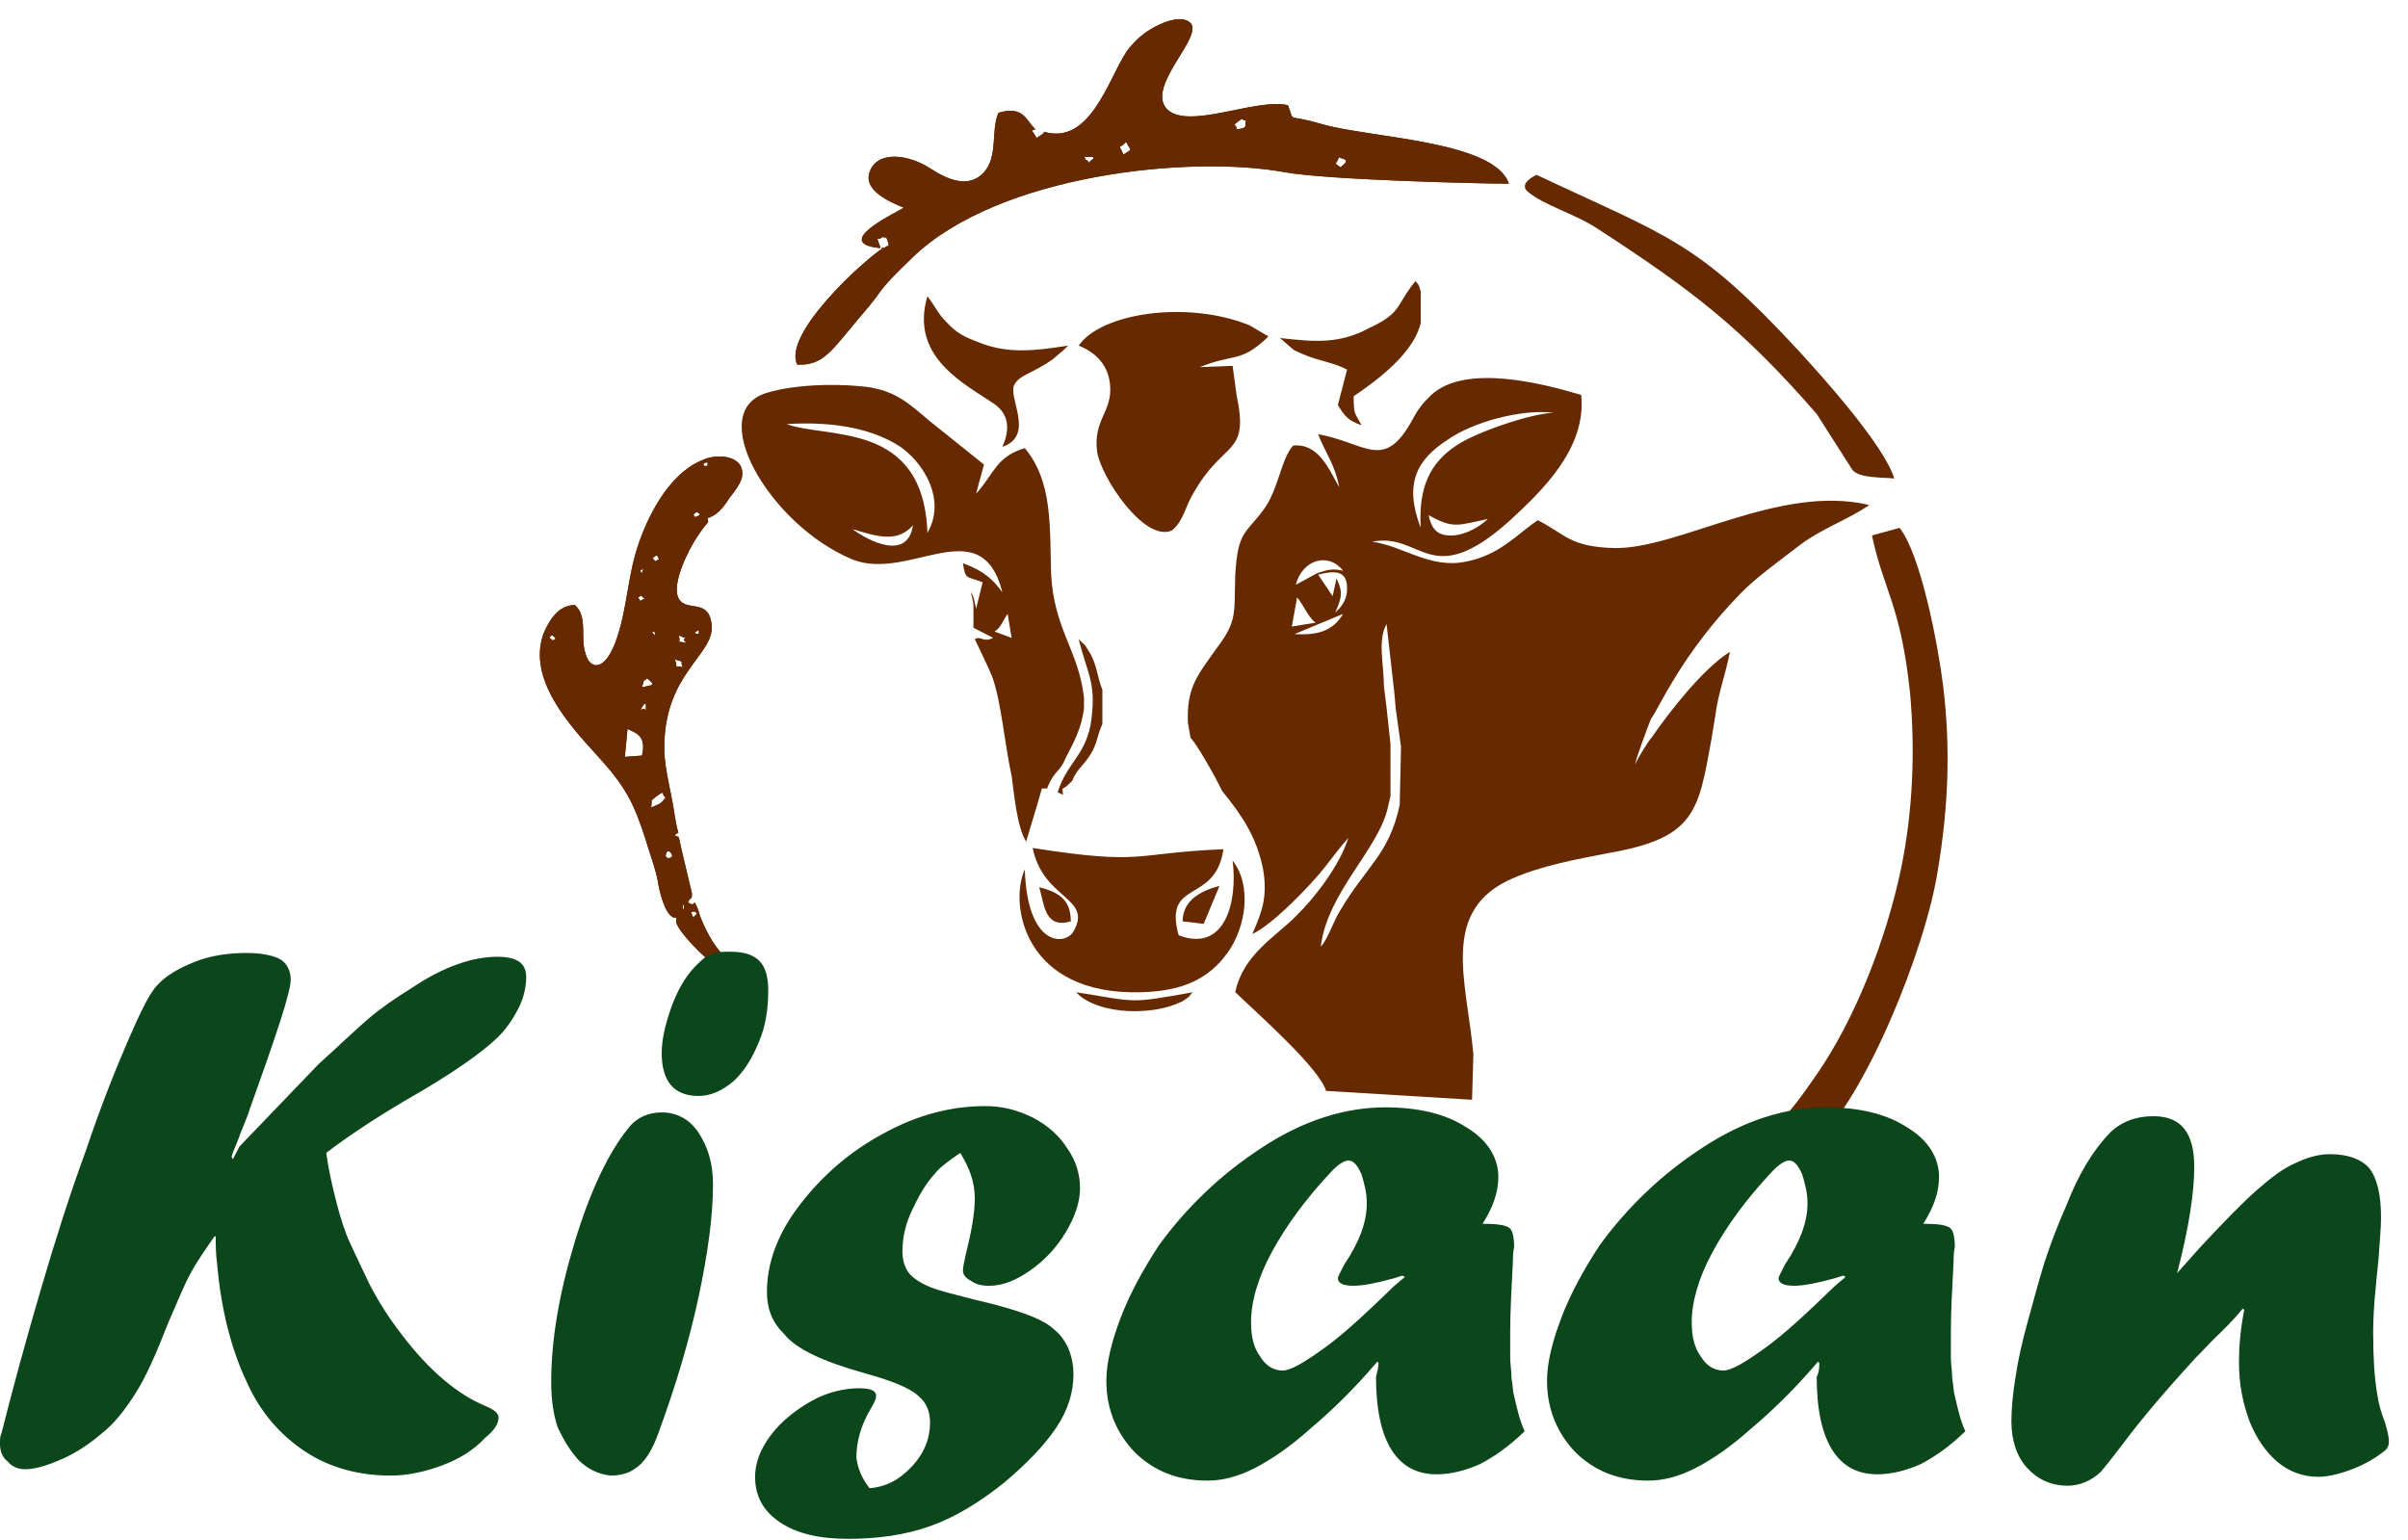 <svg width="111" height="71" viewBox="0 0 111 71" fill="none" xmlns="http://www.w3.org/2000/svg">
<path fill-rule="evenodd" clip-rule="evenodd" d="M32.624 23.867C32.624 23.867 32.746 23.867 32.806 23.809C33.109 23.692 33.473 23.225 33.594 22.992C33.837 22.7 34.14 22.292 34.201 22C34.383 21.009 33.109 20.892 32.442 21.184C30.744 21.825 29.774 24.042 29.41 25.15C28.925 26.609 28.925 27.95 28.44 29.409C27.894 31.042 27.167 30.867 26.985 30.109C26.742 29.409 27.106 28.417 26.5 27.892C25.711 27.892 25.287 28.65 25.044 29.234C24.317 31.334 26.257 33.434 27.531 34.834C28.865 36.292 29.229 37.05 29.774 38.742C29.956 39.384 30.199 39.967 30.32 40.609C30.381 41.017 30.623 42.125 31.048 42.3C31.048 42.3 31.108 42.3 31.169 42.3V42.359V42.475C31.169 43 33.655 45.45 34.625 45.392C34.625 45.334 34.625 45.334 34.565 45.217C34.504 45.159 34.504 45.159 34.444 45.1C33.655 44.284 32.988 43.992 32.321 42.359C32.26 42.242 32.2 41.95 32.139 41.834C31.897 41.309 32.139 41.892 31.715 41.6C31.836 41.309 31.897 41.542 31.897 41.192L31.412 39.15C31.23 38.334 31.351 38.684 31.108 38.509C31.351 38.217 31.29 38.742 31.108 37.634C30.987 36.7 30.623 35.417 30.623 34.6C30.562 31.042 32.928 30.225 32.806 28.825C32.685 27.542 31.654 28.242 31.29 27.6C30.926 26.959 31.715 25.384 32.139 24.742C32.806 23.75 32.624 24.275 32.624 23.867ZM32.624 21.475C32.382 21.475 32.442 21.534 32.442 21.359C32.746 21.242 32.564 21.417 32.624 21.475ZM32.139 23.809C31.957 23.867 32.078 23.809 31.957 23.75C32.139 23.517 32.139 23.634 32.26 23.692C32.2 23.75 32.321 23.692 32.139 23.809ZM30.381 25.792C30.138 25.85 30.32 25.967 30.077 25.734C30.32 25.559 30.259 25.559 30.381 25.792ZM32.078 29.117C32.139 29.117 32.26 28.942 32.2 29.234C31.897 29.175 32.078 29.175 32.078 29.117ZM29.653 26.259C29.532 26.55 29.592 26.375 29.532 26.375C29.592 26.2 29.229 26.375 29.592 26.259C29.895 26.142 29.41 26.142 29.653 26.259ZM29.714 27.6C29.41 27.717 29.592 27.775 29.41 27.542C29.653 27.425 29.471 27.425 29.714 27.6ZM30.077 29.117C30.259 29.175 30.077 28.825 30.199 29.234V29.292L30.077 29.175C30.077 29.175 30.077 29.175 30.077 29.117ZM25.348 29.35C25.469 29.292 25.408 29.234 25.529 29.35C25.651 29.467 25.59 29.35 25.59 29.467C25.408 29.525 25.59 29.584 25.408 29.467C25.226 29.35 25.408 29.525 25.348 29.35ZM30.987 39.442C30.987 39.442 30.987 39.559 30.805 39.559C30.744 39.559 30.684 39.5 30.684 39.442C30.744 39.092 30.926 39.267 30.987 39.442ZM31.957 42.009C32.26 42.125 32.078 42.125 31.957 42.3C31.775 41.892 31.897 42.125 31.957 42.009ZM29.774 32.734C29.532 32.5 29.289 33.2 29.653 32.5C29.653 32.5 29.714 32.442 29.774 32.442V32.734ZM31.472 30.75C30.987 30.692 31.29 30.809 31.108 30.4C31.654 30.575 31.29 30.4 31.472 30.75ZM31.654 29.642C31.108 29.525 31.412 29.7 31.29 29.292C32.018 29.584 31.23 29.292 31.654 29.642ZM29.592 31.684C29.714 31.334 29.592 31.45 29.835 31.275C30.259 31.625 30.077 31.567 29.592 31.684ZM30.684 36.759C30.441 37.109 30.381 37.05 30.017 37.225C30.077 36.759 29.956 36.992 30.199 36.759C30.744 36.35 30.441 36.642 30.684 36.759ZM28.804 34.892L28.925 33.609C29.471 33.842 29.774 34.017 29.592 34.834L28.804 34.892ZM31.472 41.717C31.654 41.775 31.412 41.484 31.533 41.775V41.892C31.472 41.834 31.472 42.184 31.472 41.717Z" fill="#672900"/>
<path d="M32.624 23.867C32.624 23.867 32.746 23.867 32.806 23.809C33.109 23.692 33.473 23.225 33.594 22.992C33.837 22.7 34.14 22.292 34.201 22C34.383 21.009 33.109 20.892 32.442 21.184C30.744 21.825 29.774 24.042 29.41 25.15C28.925 26.609 28.925 27.95 28.44 29.409C27.894 31.042 27.167 30.867 26.985 30.109C26.742 29.409 27.106 28.417 26.5 27.892C25.711 27.892 25.287 28.65 25.044 29.234C24.317 31.334 26.257 33.434 27.531 34.834C28.865 36.292 29.229 37.05 29.774 38.742C29.956 39.384 30.199 39.967 30.32 40.609C30.381 41.017 30.623 42.125 31.048 42.3C31.048 42.3 31.108 42.3 31.169 42.3V42.359V42.475C31.169 43 33.655 45.45 34.625 45.392C34.625 45.334 34.625 45.334 34.565 45.217C34.504 45.159 34.504 45.159 34.444 45.1C33.655 44.284 32.988 43.992 32.321 42.359C32.26 42.242 32.2 41.95 32.139 41.834C31.897 41.309 32.139 41.892 31.715 41.6C31.836 41.309 31.897 41.542 31.897 41.192L31.412 39.15C31.23 38.334 31.351 38.684 31.108 38.509C31.351 38.217 31.29 38.742 31.108 37.634C30.987 36.7 30.623 35.417 30.623 34.6C30.562 31.042 32.928 30.225 32.806 28.825C32.685 27.542 31.654 28.242 31.29 27.6C30.926 26.959 31.715 25.384 32.139 24.742C32.806 23.75 32.624 24.275 32.624 23.867ZM32.624 21.475C32.382 21.475 32.442 21.534 32.442 21.359C32.746 21.242 32.564 21.417 32.624 21.475ZM32.139 23.809C31.957 23.867 32.078 23.809 31.957 23.75C32.139 23.517 32.139 23.634 32.26 23.692C32.2 23.75 32.321 23.692 32.139 23.809ZM30.381 25.792C30.138 25.85 30.32 25.967 30.077 25.734C30.32 25.559 30.259 25.559 30.381 25.792ZM32.078 29.117C32.139 29.117 32.26 28.942 32.2 29.234C31.897 29.175 32.078 29.175 32.078 29.117ZM29.653 26.259C29.532 26.55 29.592 26.375 29.532 26.375C29.592 26.2 29.229 26.375 29.592 26.259C29.895 26.142 29.41 26.142 29.653 26.259ZM29.714 27.6C29.41 27.717 29.592 27.775 29.41 27.542C29.653 27.425 29.471 27.425 29.714 27.6ZM30.077 29.117C30.259 29.175 30.077 28.825 30.199 29.234V29.292L30.077 29.175C30.077 29.175 30.077 29.175 30.077 29.117ZM25.348 29.35C25.469 29.292 25.408 29.234 25.529 29.35C25.651 29.467 25.59 29.35 25.59 29.467C25.408 29.525 25.59 29.584 25.408 29.467C25.226 29.35 25.408 29.525 25.348 29.35ZM30.987 39.442C30.987 39.442 30.987 39.559 30.805 39.559C30.744 39.559 30.684 39.5 30.684 39.442C30.744 39.092 30.926 39.267 30.987 39.442ZM31.957 42.009C32.26 42.125 32.078 42.125 31.957 42.3C31.775 41.892 31.897 42.125 31.957 42.009ZM29.774 32.734C29.532 32.5 29.289 33.2 29.653 32.5C29.653 32.5 29.714 32.442 29.774 32.442V32.734ZM31.472 30.75C30.987 30.692 31.29 30.809 31.108 30.4C31.654 30.575 31.29 30.4 31.472 30.75ZM31.654 29.642C31.108 29.525 31.412 29.7 31.29 29.292C32.018 29.584 31.23 29.292 31.654 29.642ZM29.592 31.684C29.714 31.334 29.592 31.45 29.835 31.275C30.259 31.625 30.077 31.567 29.592 31.684ZM30.684 36.759C30.441 37.109 30.381 37.05 30.017 37.225C30.077 36.759 29.956 36.992 30.199 36.759C30.744 36.35 30.441 36.642 30.684 36.759ZM28.804 34.892L28.925 33.609C29.471 33.842 29.774 34.017 29.592 34.834L28.804 34.892ZM31.472 41.717C31.654 41.775 31.412 41.484 31.533 41.775V41.892C31.472 41.834 31.472 42.184 31.472 41.717Z" fill="#672900"/>
<path fill-rule="evenodd" clip-rule="evenodd" d="M65.491 24.333C64.703 22.291 65.309 21.183 66.765 20.25C67.856 19.491 70.039 18.85 71.616 19.025C70.464 19.083 67.977 19.958 67.129 20.541C65.976 21.3 65.37 22.408 65.491 24.333ZM68.584 23.925C68.281 24.216 67.674 24.625 67.007 24.683C66.219 24.741 65.976 24.333 65.855 23.75C67.007 24.391 67.189 24.216 68.584 23.925ZM59.73 26.958C60.034 25.791 61.246 25.441 61.913 26.316C61.489 26.2 61.186 26.258 60.701 26.433L59.73 26.958ZM60.761 26.491C61.671 26.258 62.095 26.375 62.095 27.133C62.095 27.716 61.792 28.008 61.55 28.241C61.853 27.541 61.913 27.308 61.61 26.666L61.428 27.483L60.761 26.491ZM61.913 28.3C61.428 29.116 60.701 29.291 59.67 29.233L61.913 28.3ZM59.791 27.541C60.094 27.891 60.276 28.416 60.64 28.708L59.548 28.883L59.791 27.541ZM78.892 34.075L79.074 32.966C79.196 31.975 79.559 31.041 79.742 30.05C78.529 30.808 77.013 32.733 76.164 33.958C75.921 34.25 75.497 34.95 75.375 35.241C75.375 35.066 75.982 33.433 76.103 33.141C76.467 32.675 77.498 30.166 80.227 27.366C80.894 26.666 82.106 25.791 83.016 25.091C84.047 24.333 85.138 23.983 86.169 23.283C82.046 22.291 77.376 25.325 74.405 25.266C72.343 25.208 72.162 24.625 70.888 23.983C69.918 24.625 69.13 25.616 67.492 25.908C65.855 26.2 64.642 25.15 63.248 24.975C65.552 24.508 65.916 27.308 69.615 23.983C71.131 22.583 73.132 20.658 72.889 18.208C71.131 17.683 67.553 16.75 65.976 18.208C65.612 18.558 65.37 18.85 65.127 19.316C63.793 21.766 63.005 20.425 60.761 20.016C61.065 20.833 61.55 21.416 61.731 22.466C61.246 21.591 60.761 20.425 59.609 20.541C59.063 21.125 58.942 22.525 58.275 23.458C57.426 24.625 57.062 24.45 56.941 26.491C56.88 28.241 57.062 28.591 56.092 29.875C55.182 31.158 54.697 31.683 54.758 33.316L54.879 34.016C55.182 34.308 56.092 35.941 56.335 36.466C57.244 37.575 57.911 38.566 58.215 40.025C58.457 41.366 58.154 42.066 57.729 43.058C58.639 42.65 60.458 40.783 61.125 39.908C61.489 39.441 61.792 39.033 62.156 38.625C61.731 39.966 60.519 41.483 59.73 42.241C58.821 43.175 57.305 43.991 56.941 45.741C57.972 46.733 60.822 49.241 61.125 50.291L67.856 50.7L67.917 48.6C67.614 45.216 66.34 41.95 69.736 40.491C71.07 39.908 72.647 39.616 74.163 39.325C78.165 38.625 78.286 37.4 78.892 34.075ZM64.278 31.975L64.339 32.675L64.582 34.425L64.521 37.108C64.036 39.383 63.005 39.908 61.792 41.95C61.428 42.533 61.246 43.233 60.883 43.641C61.186 41.133 63.551 39.15 63.975 37.225L64.097 36.7V34.95V34.308L63.915 32.616L63.793 31.625C63.793 30.633 63.49 29.525 63.915 28.766L64.278 31.975Z" fill="#672900"/>
<path fill-rule="evenodd" clip-rule="evenodd" d="M36.262 19.55C38.142 19.433 40.022 19.666 41.417 20.541C42.508 21.241 43.66 22.991 42.751 24.566C42.569 19.375 38.142 20.25 36.262 19.55ZM39.294 24.391C40.447 24.741 41.356 25.033 42.084 24.216C41.841 25.85 40.083 24.975 39.294 24.391ZM49.118 34.95C49.482 34.25 49.846 33.608 49.967 32.675V32.15C49.724 29.991 48.572 29 48.451 26.433C48.39 24.216 48.511 22.175 47.238 20.658C45.904 21.066 45.843 21.825 44.994 22.758L45.358 21.416L42.811 19.375C41.902 18.616 41.235 17.916 39.597 17.8C38.264 17.683 36.626 17.741 35.413 18.091C32.381 18.908 35.474 24.216 39.294 25.791C41.902 26.841 45.237 23.458 46.207 27.308C45.783 26.725 45.358 26.316 44.388 25.966C44.509 26.725 44.509 26.55 45.298 26.841L44.994 28.066C44.934 27.775 44.873 27.425 44.752 27.308C44.873 27.833 44.873 27.716 44.873 28.125V28.825C44.873 28.825 44.873 28.883 44.873 28.941L45.783 29.408C45.298 29.641 45.237 29.291 44.934 29.466C45.176 29.991 45.48 30.575 45.722 31.158C46.147 32.266 46.328 34.425 46.632 35.766C46.753 36.641 46.874 38.1 47.299 38.8L47.844 36.991L48.026 36.35H48.269C48.572 35.533 48.875 35.591 49.118 34.95ZM45.843 29.116C46.147 28.941 46.268 28.533 46.45 28.3L46.632 29.408L45.843 29.116Z" fill="#672900"/>
<path fill-rule="evenodd" clip-rule="evenodd" d="M70.403 8.817C71.131 9.459 72.647 9.867 73.677 10.567C77.983 13.367 80.287 15.117 83.744 19.084L85.381 21.65C85.684 22.059 86.776 22 87.321 22.059C86.836 20.484 83.865 17.217 83.016 16.284C78.225 11.092 77.013 10.975 70.828 8.059C70.464 8.234 70.1 8.525 70.403 8.817Z" fill="#672900"/>
<path fill-rule="evenodd" clip-rule="evenodd" d="M49.725 15.934C50.452 16.226 51.18 16.809 51.18 17.976C51.18 19.026 50.392 19.434 50.574 20.834C50.755 22.001 52.757 25.034 54.03 24.451C54.576 23.984 54.636 23.342 55 22.759C56.395 20.251 57.608 21.067 57.001 18.209L56.819 16.867L55.303 16.926C56.88 16.284 57.183 16.751 58.457 15.526C58.457 15.526 58.396 15.409 58.396 15.467L57.608 15.001C54.758 13.834 50.755 14.417 49.725 15.934Z" fill="#672900"/>
<path fill-rule="evenodd" clip-rule="evenodd" d="M86.29 24.684C86.836 27.251 87.624 27.892 88.049 31.976C88.291 34.659 88.17 37.459 87.624 40.084C86.957 43.234 85.562 46.909 83.743 49.534C83.379 50.059 83.137 50.409 82.773 50.876C82.409 51.342 82.045 51.692 81.803 52.276L83.622 52.742C85.987 50.642 88.776 43.701 89.322 40.142C89.807 37.284 89.928 34.484 89.565 31.567C89.322 29.642 88.534 25.559 87.564 24.334L86.29 24.684Z" fill="#672900"/>
<path fill-rule="evenodd" clip-rule="evenodd" d="M47.239 40.084C46.511 41.658 47.178 45.917 52.636 45.742C54.576 45.684 55.728 45.1 56.577 43.934C57.426 42.767 57.729 40.842 56.82 39.675C57.062 41.6 56.456 43.934 54.333 43.117C53.606 40.492 56.031 41.717 56.395 39.15C52.15 39.325 52.817 39.908 47.602 39.092C48.087 41.483 50.392 41.367 49.482 42.942C49.118 43.584 47.36 43.7 47.239 40.084Z" fill="#672900"/>
<path fill-rule="evenodd" clip-rule="evenodd" d="M46.208 20.6C47.724 20.075 46.45 18.325 46.754 17.741C46.996 17.275 47.603 17.216 48.512 16.575L48.997 16.166C49.058 16.108 49.058 16.108 49.118 16.05C49.118 16.05 49.179 15.992 49.24 15.933C47.724 16.166 46.45 16.341 45.056 15.758C44.449 15.525 44.086 15.35 43.661 14.883C43.236 14.475 43.115 14.125 42.751 13.658C41.902 16.517 44.571 17.741 45.905 18.675C46.572 19.2 46.511 19.9 46.208 20.6Z" fill="#672900"/>
<path fill-rule="evenodd" clip-rule="evenodd" d="M59.002 15.583L59.608 16.108C59.669 16.166 60.215 16.4 60.397 16.458C61.064 16.691 61.549 16.75 62.095 17.041L61.67 18.675C62.034 19.258 62.155 19.375 62.762 19.608C62.458 19.025 62.398 19.141 62.398 18.266C63.611 17.45 65.187 16.225 65.49 14.883V13.425C65.369 13.016 65.369 13.133 65.248 12.958C64.338 14.066 64.641 14.416 63.125 15.116C61.731 15.875 60.579 15.758 59.002 15.583Z" fill="#672900"/>
<path fill-rule="evenodd" clip-rule="evenodd" d="M48.754 36.525L48.996 36.642C48.996 36.233 48.875 36.467 49.178 36.233L49.421 36C49.663 35.417 49.906 35.358 50.27 34.775C50.573 34.309 50.573 33.9 50.816 33.375V32.967V32.267V31.8C50.573 31.217 50.573 30.634 50.209 30.05L50.027 29.759C49.785 29.525 49.967 29.7 49.724 29.467C50.149 31.159 50.573 31.509 50.27 33.434C49.967 34.892 49.178 35.184 48.754 36.525Z" fill="#672900"/>
<path fill-rule="evenodd" clip-rule="evenodd" d="M55 45.742C52.029 46.267 52.514 46.209 49.603 45.742L49.785 45.917C50.453 46.442 51.483 46.617 52.272 46.617C52.999 46.617 53.788 46.501 54.394 46.209C54.455 46.209 54.697 46.034 54.697 46.034C54.94 45.859 54.819 45.859 55 45.742Z" fill="#672900"/>
<path fill-rule="evenodd" clip-rule="evenodd" d="M54.515 42.475L55.485 42.592L56.213 40.842C55.303 41.075 54.515 41.542 54.515 42.475Z" fill="#672900"/>
<path fill-rule="evenodd" clip-rule="evenodd" d="M49.361 42.475C49.361 41.484 48.815 41.134 47.905 40.9C48.148 41.717 48.148 42.825 49.361 42.475Z" fill="#672900"/>
<path fill-rule="evenodd" clip-rule="evenodd" d="M44.752 9.459C45.056 9.634 44.813 9.575 45.056 9.575C45.662 9.517 45.177 9.517 45.238 9.342C44.934 9.284 45.359 8.992 44.752 9.459ZM47.057 7.65C47.057 7.709 46.511 7.825 47.299 8C47.36 7.242 47.117 7.65 47.057 7.65ZM50.392 7.242C50.392 7.825 50.816 6.95 50.271 7.417C49.725 7.884 50.453 7.475 50.028 7.359C50.149 7.3 49.664 7.184 50.392 7.242ZM61.792 7.709C61.489 7.475 61.55 7.65 61.732 7.242C61.853 7.359 62.338 7.3 61.792 7.709ZM51.787 7.125C51.544 6.542 51.544 6.95 51.908 6.542C52.151 7.009 52.211 6.834 51.787 7.125ZM57.002 5.959C57.002 5.667 56.759 5.842 57.062 5.609C57.365 5.375 57.184 5.55 57.426 5.55C57.365 5.842 57.547 5.9 57.002 5.959ZM41.66 9.575C41.417 9.75 38.628 11.034 40.205 11.383L40.568 11.442C40.568 11.383 40.568 11.325 40.508 11.209C40.386 10.8 40.447 11.15 40.69 10.917C40.872 11.034 40.811 10.8 40.932 11.15C40.993 11.5 40.993 11.209 40.75 11.442C40.629 11.383 40.629 11.442 40.629 11.442H40.69C39.719 12.084 36.081 15.409 36.748 16.808C37.961 16.867 38.325 16.167 39.659 14.592C40.932 13.133 40.205 13.659 42.084 11.85C46.026 8.059 54.819 7.125 59.245 7.942C61.186 8.292 68.159 8.467 69.554 8.467C68.887 6.484 63.187 6.367 60.943 5.725C59.185 5.2 59.73 5.725 59.367 4.85C57.911 4.5 54.758 6.017 53.788 5.025C52.818 3.975 55.486 1.7 54.879 1.059C54.516 0.709 53.788 0.942 53.242 1.234C52.696 1.525 52.393 1.817 52.09 2.167C51.241 3.159 50.453 6.484 48.391 6.134C48.27 6.134 48.209 6.075 48.148 6.075C48.027 6.25 47.906 6.25 47.785 6.367C47.542 5.9 47.481 6.075 47.724 5.959C47.299 5.55 47.178 4.85 46.026 5.2C45.662 6.017 46.026 7.184 45.359 7.942C44.449 8.934 43.115 7.884 42.691 7.65C41.66 7.067 40.386 7.009 40.083 7.942C39.78 8.817 41.114 9.342 41.66 9.575Z" fill="#672900"/>
<path d="M44.752 9.459C45.056 9.634 44.813 9.575 45.056 9.575C45.662 9.517 45.177 9.517 45.238 9.342C44.934 9.284 45.359 8.992 44.752 9.459ZM47.057 7.65C47.057 7.709 46.511 7.825 47.299 8C47.36 7.242 47.117 7.65 47.057 7.65ZM50.392 7.242C50.392 7.825 50.816 6.95 50.271 7.417C49.725 7.884 50.453 7.475 50.028 7.359C50.149 7.3 49.664 7.184 50.392 7.242ZM61.792 7.709C61.489 7.475 61.55 7.65 61.732 7.242C61.853 7.359 62.338 7.3 61.792 7.709ZM51.787 7.125C51.544 6.542 51.544 6.95 51.908 6.542C52.151 7.009 52.211 6.834 51.787 7.125ZM57.002 5.959C57.002 5.667 56.759 5.842 57.062 5.609C57.365 5.375 57.184 5.55 57.426 5.55C57.365 5.842 57.547 5.9 57.002 5.959ZM41.66 9.575C41.417 9.75 38.628 11.034 40.205 11.383L40.568 11.442C40.568 11.383 40.568 11.325 40.508 11.209C40.386 10.8 40.447 11.15 40.69 10.917C40.872 11.034 40.811 10.8 40.932 11.15C40.993 11.5 40.993 11.209 40.75 11.442C40.629 11.383 40.629 11.442 40.629 11.442H40.69C39.719 12.084 36.081 15.409 36.748 16.808C37.961 16.867 38.325 16.167 39.659 14.592C40.932 13.133 40.205 13.659 42.084 11.85C46.026 8.059 54.819 7.125 59.245 7.942C61.186 8.292 68.159 8.467 69.554 8.467C68.887 6.484 63.187 6.367 60.943 5.725C59.185 5.2 59.73 5.725 59.367 4.85C57.911 4.5 54.758 6.017 53.788 5.025C52.818 3.975 55.486 1.7 54.879 1.059C54.516 0.709 53.788 0.942 53.242 1.234C52.696 1.525 52.393 1.817 52.09 2.167C51.241 3.159 50.453 6.484 48.391 6.134C48.27 6.134 48.209 6.075 48.148 6.075C48.027 6.25 47.906 6.25 47.785 6.367C47.542 5.9 47.481 6.075 47.724 5.959C47.299 5.55 47.178 4.85 46.026 5.2C45.662 6.017 46.026 7.184 45.359 7.942C44.449 8.934 43.115 7.884 42.691 7.65C41.66 7.067 40.386 7.009 40.083 7.942C39.78 8.817 41.114 9.342 41.66 9.575Z" fill="#672900"/>
<path d="M100.358 58.692L101.45 57.467C102.541 56.3 103.39 55.425 104.057 54.842C104.724 54.258 105.27 53.85 105.816 53.617C106.301 53.383 106.847 53.208 107.393 53.208C108.241 53.208 108.848 53.442 109.212 53.85C109.576 54.317 109.757 55.075 109.757 56.125C109.757 56.592 109.697 57.233 109.636 58.108C109.515 59.275 109.394 60.383 109.394 61.433C109.394 62.6 109.454 63.533 109.576 64.233C109.636 64.7 109.757 65.108 109.939 65.575C110.061 65.983 110.121 66.275 110.121 66.45C110.121 66.625 110.061 66.8 109.879 66.917C109.515 67.208 109.03 67.5 108.423 67.733C107.817 67.967 107.271 68.083 106.847 68.083C106.18 68.083 105.513 67.85 104.967 67.383C104.421 66.917 103.997 66.275 103.693 65.517C103.39 64.7 103.208 63.825 103.208 62.775C103.208 62.133 103.269 61.317 103.451 60.383L103.39 60.325C102.905 60.908 102.481 61.317 102.117 61.667C101.814 61.958 101.51 62.308 101.207 62.6C99.873 64.058 98.721 65.4 97.811 66.625C97.448 67.092 97.144 67.5 96.841 67.85C96.417 68.258 95.871 68.492 95.325 68.492C94.537 68.492 93.93 68.2 93.445 67.675C92.96 67.15 92.718 66.392 92.718 65.517C92.718 64.992 92.778 64.292 92.9 63.533C93.021 62.717 93.203 61.9 93.445 61.025C93.688 60.15 93.93 59.217 94.234 58.225C94.537 57.292 94.901 56.358 95.265 55.542C95.81 54.142 96.477 53.033 97.266 52.217C97.811 51.692 98.478 51.458 99.267 51.458C100.54 51.458 101.147 52.217 101.147 53.792C101.147 54.958 100.904 56.592 100.358 58.692ZM83.864 62.775V62.833L83.804 62.775C82.712 64.058 81.681 65.05 80.711 65.867C79.802 66.683 78.953 67.267 78.164 67.675C77.376 68.083 76.648 68.258 75.981 68.258C74.647 68.258 73.556 67.85 72.646 66.975C71.797 66.1 71.312 64.992 71.312 63.65C71.312 62.833 71.555 61.842 71.979 60.733C72.403 59.625 73.01 58.517 73.738 57.408C75.011 55.658 76.588 54.142 78.468 52.917C80.408 51.633 82.348 51.05 84.168 51.05C85.684 51.05 86.957 51.342 87.927 51.983C88.897 52.567 89.383 53.383 89.383 54.258C89.383 54.958 89.14 55.658 88.655 56.417C89.322 56.417 89.686 56.475 89.868 56.592C90.05 56.708 90.11 57.058 90.11 57.525C90.11 57.467 90.05 57.7 90.05 58.225C89.989 59.392 89.928 60.442 89.928 61.433C89.928 61.958 89.928 62.367 89.928 62.6C89.928 62.892 89.989 63.183 89.989 63.533C90.05 63.883 90.05 64.175 90.11 64.35C90.231 64.875 90.353 65.458 90.595 65.983C89.868 66.683 89.201 67.15 88.534 67.5C87.867 67.792 87.2 67.967 86.532 67.967C84.713 67.967 83.743 66.45 83.743 63.475C83.864 63.242 83.864 63.008 83.864 62.775ZM84.956 58.808L84.592 58.925C83.743 59.158 83.137 59.275 82.712 59.275C82.227 59.275 81.985 59.158 81.985 58.925C81.985 58.867 82.106 58.633 82.288 58.283C82.955 57.292 83.319 56.358 83.319 55.483C83.319 54.958 83.197 54.55 83.076 54.142C82.894 53.733 82.712 53.5 82.47 53.5C82.288 53.5 81.985 53.675 81.621 54.083C80.529 55.25 79.62 56.475 78.953 57.7C78.286 58.925 77.982 60.033 77.982 60.967C77.982 61.608 78.104 62.133 78.407 62.542C78.649 62.95 79.013 63.183 79.438 63.183C79.802 63.183 80.408 62.833 81.378 62.133C82.348 61.433 83.379 60.442 84.592 59.275L85.077 58.867L84.956 58.808ZM63.55 62.775V62.833L63.489 62.775C62.398 64.058 61.367 65.05 60.397 65.867C59.487 66.683 58.638 67.267 57.85 67.675C57.062 68.083 56.334 68.258 55.667 68.258C54.333 68.258 53.242 67.85 52.332 66.975C51.483 66.1 50.998 64.992 50.998 63.65C50.998 62.833 51.24 61.842 51.665 60.733C52.089 59.625 52.696 58.517 53.423 57.408C54.697 55.658 56.273 54.142 58.153 52.917C60.094 51.633 62.034 51.05 63.853 51.05C65.369 51.05 66.643 51.342 67.613 51.983C68.583 52.567 69.068 53.383 69.068 54.258C69.068 54.958 68.826 55.658 68.341 56.417C69.008 56.417 69.372 56.475 69.553 56.592C69.735 56.708 69.796 57.058 69.796 57.525C69.796 57.467 69.735 57.7 69.735 58.225C69.675 59.392 69.614 60.442 69.614 61.433C69.614 61.958 69.614 62.367 69.614 62.6C69.614 62.892 69.675 63.183 69.675 63.533C69.735 63.883 69.735 64.175 69.796 64.35C69.917 64.875 70.039 65.458 70.281 65.983C69.553 66.683 68.886 67.15 68.219 67.5C67.552 67.792 66.885 67.967 66.218 67.967C64.399 67.967 63.429 66.45 63.429 63.475C63.489 63.242 63.55 63.008 63.55 62.775ZM64.642 58.808L64.278 58.925C63.429 59.158 62.822 59.275 62.398 59.275C61.913 59.275 61.67 59.158 61.67 58.925C61.67 58.867 61.792 58.633 61.974 58.283C62.641 57.292 63.004 56.358 63.004 55.483C63.004 54.958 62.883 54.55 62.762 54.142C62.58 53.733 62.398 53.5 62.156 53.5C61.974 53.5 61.67 53.675 61.306 54.083C60.215 55.25 59.305 56.475 58.638 57.7C57.971 58.925 57.668 60.033 57.668 60.967C57.668 61.608 57.789 62.133 58.093 62.542C58.335 62.95 58.699 63.183 59.123 63.183C59.487 63.183 60.094 62.833 61.064 62.133C62.034 61.433 63.065 60.442 64.278 59.275L64.763 58.867L64.642 58.808ZM40.083 68.608C40.81 68.55 41.417 68.258 42.023 67.617C42.63 66.975 42.872 66.275 42.872 65.575C42.872 65.05 42.69 64.642 42.326 64.35C41.962 64 41.114 63.65 39.84 63.3C37.96 62.775 36.687 62.192 36.141 61.492C35.595 60.967 35.353 60.325 35.353 59.567C35.353 58.225 35.838 56.883 36.869 55.542C37.9 54.2 39.173 53.092 40.689 52.275C42.266 51.4 43.842 50.992 45.419 50.992C46.207 50.992 46.874 51.167 47.602 51.517C48.269 51.867 48.815 52.333 49.179 52.917C49.603 53.5 49.785 54.142 49.785 54.783C49.785 55.425 49.542 56.125 49.118 56.825C48.694 57.525 48.148 58.108 47.481 58.575C46.814 59.042 46.207 59.275 45.601 59.275C45.237 59.275 44.995 59.217 44.752 59.042C44.509 58.925 44.388 58.75 44.388 58.575C44.388 58.4 44.449 58.167 44.509 57.875C44.752 56.883 44.934 56.008 44.934 55.25C44.934 54.492 44.691 53.85 44.267 53.15C43.66 53.558 43.297 53.85 43.115 54.083C42.63 54.608 42.326 55.192 42.023 55.833C41.72 56.475 41.599 57.117 41.599 57.7C41.599 58.108 41.72 58.458 41.902 58.692C42.084 58.925 42.448 59.158 42.872 59.333C43.297 59.508 44.024 59.683 44.934 59.917C46.45 60.267 47.541 60.617 48.148 60.967C48.269 61.025 48.512 61.2 48.815 61.492C49.239 61.958 49.482 62.6 49.482 63.358C49.482 64.175 49.239 64.992 48.694 65.808C48.148 66.625 47.359 67.442 46.329 68.317C45.176 69.25 44.024 69.95 42.872 70.358C41.72 70.767 40.447 70.942 39.112 70.942C37.778 70.942 36.748 70.708 35.959 70.183C35.171 69.658 34.807 68.958 34.807 68.083C34.807 67.442 35.05 66.8 35.535 66.158C36.02 65.517 36.687 64.992 37.415 64.583C38.142 64.175 38.931 64 39.598 64C40.143 64 40.386 64.117 40.386 64.35C40.386 64.467 40.325 64.642 40.143 64.933C39.658 65.75 39.476 66.508 39.476 67.208C39.537 67.675 39.719 68.142 40.083 68.608ZM32.2 50.525C31.047 50.525 30.502 49.825 30.502 48.542C30.502 47.9 30.684 47.142 30.987 46.325C31.29 45.508 31.714 44.867 32.139 44.458C32.382 44.225 32.563 44.05 32.806 43.992C33.048 43.875 33.291 43.875 33.655 43.875C34.261 43.875 34.686 43.992 34.989 44.283C35.292 44.575 35.413 45.042 35.413 45.683C35.413 46.5 35.292 47.317 34.989 48.017C34.686 48.775 34.322 49.358 33.837 49.825C33.291 50.292 32.745 50.525 32.2 50.525ZM28.137 68.025C27.591 67.967 27.106 67.733 26.681 67.325C26.257 66.858 25.954 66.333 25.711 65.808C25.529 65.283 25.408 64.583 25.408 63.708C25.408 61.783 25.772 59.625 26.499 57.233C27.227 54.842 28.076 53.092 28.986 51.983C29.349 51.517 29.895 51.283 30.502 51.283C31.169 51.283 31.775 51.575 32.2 52.217C32.624 52.858 32.867 53.617 32.867 54.608C32.867 56.067 32.624 57.817 32.2 59.8C31.775 61.783 31.169 63.825 30.38 65.983C30.077 66.858 29.713 67.442 29.228 67.733C28.986 67.908 28.622 68.025 28.137 68.025ZM11.036 52.858L14.675 49.067C15.706 48.133 16.433 47.433 16.979 46.967C17.525 46.5 18.192 46.033 19.041 45.508C20.436 44.575 21.77 44.108 22.922 44.108C23.831 44.108 24.256 44.4 24.256 45.042C24.256 45.508 24.134 46.033 23.892 46.5C23.649 46.967 23.346 47.433 22.922 47.842C22.194 48.542 20.799 49.533 18.738 50.7C17.161 51.633 15.948 52.45 15.039 53.15C15.16 54.025 15.342 54.783 15.524 55.483C15.706 56.183 15.887 56.767 16.13 57.292C16.373 57.817 16.676 58.458 17.04 59.217C17.464 60.033 17.949 60.792 18.495 61.492C19.768 63.183 21.102 64.292 22.376 64.817C22.8 64.992 22.982 65.167 22.982 65.342C22.982 65.633 22.8 65.925 22.376 66.275C21.83 66.858 21.163 67.267 20.375 67.558C19.587 67.85 18.798 68.025 18.01 68.025C16.555 68.025 15.22 67.675 14.068 66.917C12.916 66.158 12.007 65.108 11.4 63.767C10.672 62.25 10.187 60.383 10.005 58.225C9.945 57.817 9.945 57.408 9.945 57H9.884C9.399 57.7 9.035 58.225 8.793 58.692C8.55 59.1 8.247 59.858 7.762 60.967C7.216 62.367 6.731 63.475 6.246 64.233C5.761 64.992 5.276 65.633 4.669 66.1C4.123 66.567 3.517 66.975 2.85 67.267C2.183 67.558 1.637 67.733 1.152 67.733C0.849 67.733 0.546 67.617 0.364 67.383C0.121 67.208 0 66.917 0 66.567C0 66.333 0 66.217 0.061 66.1C0.606 63.942 1.213 61.725 1.88 59.45C2.547 57.175 3.214 55.075 3.942 53.092C4.609 51.108 5.276 49.417 5.882 48.017C6.488 46.617 6.913 45.742 7.277 45.392C7.641 44.983 8.247 44.633 8.975 44.342C9.702 44.05 10.551 43.933 11.34 43.933C12.067 43.933 12.613 44.05 12.916 44.225C13.219 44.4 13.401 44.75 13.401 45.158C13.401 45.742 12.734 47.725 11.521 51.108C11.461 51.342 11.279 51.75 11.097 52.217C10.915 52.742 10.733 53.092 10.672 53.325L10.733 53.442L11.036 52.858Z" fill="#0C461B"/>
</svg>
